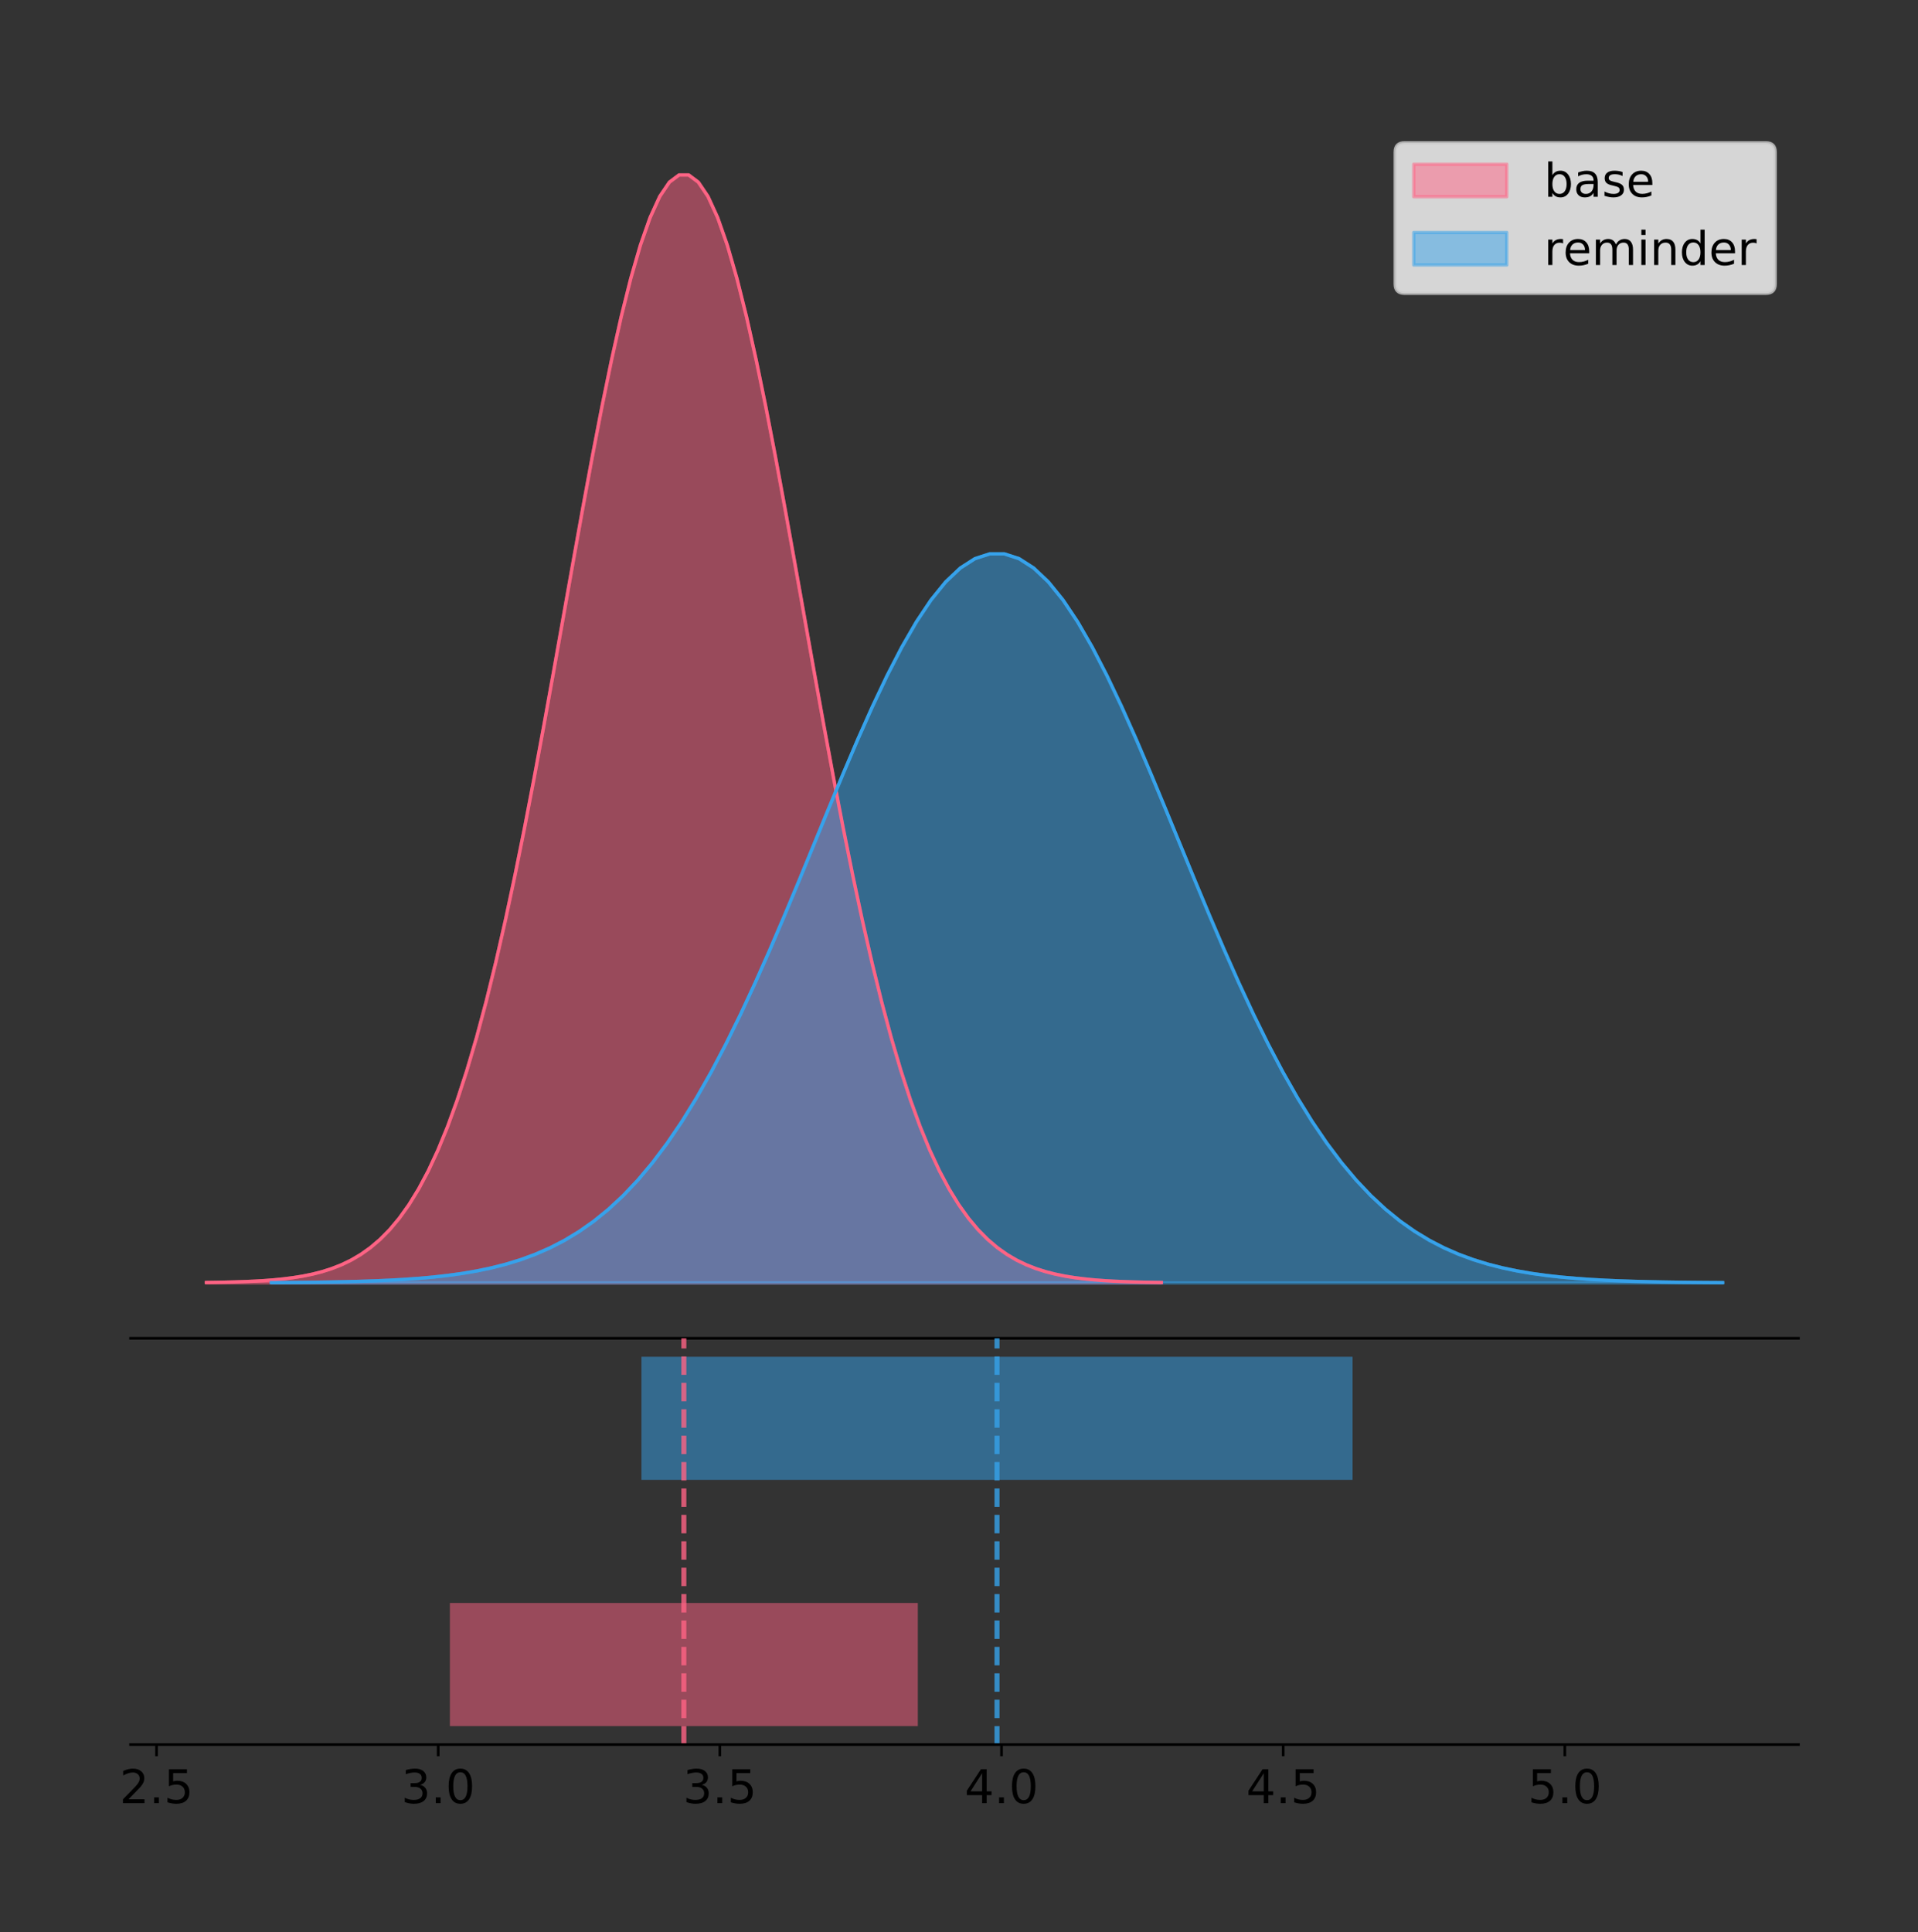 <?xml version="1.0" encoding="utf-8" standalone="no"?>
<!DOCTYPE svg PUBLIC "-//W3C//DTD SVG 1.1//EN"
  "http://www.w3.org/Graphics/SVG/1.1/DTD/svg11.dtd">
<!-- Created with matplotlib (https://matplotlib.org/) -->
<svg height="581.789pt" version="1.1" viewBox="0 0 577.519 581.789" width="577.519pt" xmlns="http://www.w3.org/2000/svg" xmlns:xlink="http://www.w3.org/1999/xlink">
 <rect x="0" y="0" width="577.519" height="581.789" fill="#333333" stroke="none"/>
 <defs>
  <style type="text/css">
*{stroke-linecap:butt;stroke-linejoin:round;}
  </style>
 </defs>
 <g id="figure_1">
  <g id="patch_1">
   <path d="M 0 581.789 
L 577.519 581.789 
L 577.519 0 
L 0 0 
z
" style="fill:none;"/>
  </g>
  <g id="axes_1">
   <g id="patch_2">
    <path d="M 39.319 402.93 
L 541.519 402.93 
L 541.519 36 
L 39.319 36 
z
" style="fill:none;"/>
   </g>
   <g id="PolyCollection_1">
    <defs>
     <path d="M 62.146 -195.538 
L 62.146 -195.65 
L 65.05 -195.692 
L 67.955 -195.749 
L 70.859 -195.825 
L 73.764 -195.925 
L 76.668 -196.058 
L 79.572 -196.23 
L 82.477 -196.455 
L 85.381 -196.744 
L 88.286 -197.115 
L 91.19 -197.585 
L 94.094 -198.179 
L 96.999 -198.923 
L 99.903 -199.848 
L 102.807 -200.99 
L 105.712 -202.39 
L 108.616 -204.093 
L 111.521 -206.151 
L 114.425 -208.617 
L 117.329 -211.552 
L 120.234 -215.017 
L 123.138 -219.078 
L 126.043 -223.801 
L 128.947 -229.25 
L 131.851 -235.488 
L 134.756 -242.572 
L 137.66 -250.552 
L 140.564 -259.468 
L 143.469 -269.344 
L 146.373 -280.192 
L 149.278 -292.002 
L 152.182 -304.744 
L 155.086 -318.365 
L 157.991 -332.786 
L 160.895 -347.901 
L 163.8 -363.58 
L 166.704 -379.667 
L 169.608 -395.98 
L 172.513 -412.318 
L 175.417 -428.462 
L 178.321 -444.18 
L 181.226 -459.23 
L 184.13 -473.372 
L 187.035 -486.366 
L 189.939 -497.987 
L 192.843 -508.025 
L 195.748 -516.294 
L 198.652 -522.64 
L 201.557 -526.94 
L 204.461 -529.111 
L 207.365 -529.111 
L 210.27 -526.94 
L 213.174 -522.64 
L 216.078 -516.294 
L 218.983 -508.025 
L 221.887 -497.987 
L 224.792 -486.366 
L 227.696 -473.372 
L 230.6 -459.23 
L 233.505 -444.18 
L 236.409 -428.462 
L 239.314 -412.318 
L 242.218 -395.98 
L 245.122 -379.667 
L 248.027 -363.58 
L 250.931 -347.901 
L 253.835 -332.786 
L 256.74 -318.365 
L 259.644 -304.744 
L 262.549 -292.002 
L 265.453 -280.192 
L 268.357 -269.344 
L 271.262 -259.468 
L 274.166 -250.552 
L 277.071 -242.572 
L 279.975 -235.488 
L 282.879 -229.25 
L 285.784 -223.801 
L 288.688 -219.078 
L 291.592 -215.017 
L 294.497 -211.552 
L 297.401 -208.617 
L 300.306 -206.151 
L 303.21 -204.093 
L 306.114 -202.39 
L 309.019 -200.99 
L 311.923 -199.848 
L 314.827 -198.923 
L 317.732 -198.179 
L 320.636 -197.585 
L 323.541 -197.115 
L 326.445 -196.744 
L 329.349 -196.455 
L 332.254 -196.23 
L 335.158 -196.058 
L 338.063 -195.925 
L 340.967 -195.825 
L 343.871 -195.749 
L 346.776 -195.692 
L 349.68 -195.65 
L 349.68 -195.538 
L 349.68 -195.538 
L 346.776 -195.538 
L 343.871 -195.538 
L 340.967 -195.538 
L 338.063 -195.538 
L 335.158 -195.538 
L 332.254 -195.538 
L 329.349 -195.538 
L 326.445 -195.538 
L 323.541 -195.538 
L 320.636 -195.538 
L 317.732 -195.538 
L 314.827 -195.538 
L 311.923 -195.538 
L 309.019 -195.538 
L 306.114 -195.538 
L 303.21 -195.538 
L 300.306 -195.538 
L 297.401 -195.538 
L 294.497 -195.538 
L 291.592 -195.538 
L 288.688 -195.538 
L 285.784 -195.538 
L 282.879 -195.538 
L 279.975 -195.538 
L 277.071 -195.538 
L 274.166 -195.538 
L 271.262 -195.538 
L 268.357 -195.538 
L 265.453 -195.538 
L 262.549 -195.538 
L 259.644 -195.538 
L 256.74 -195.538 
L 253.835 -195.538 
L 250.931 -195.538 
L 248.027 -195.538 
L 245.122 -195.538 
L 242.218 -195.538 
L 239.314 -195.538 
L 236.409 -195.538 
L 233.505 -195.538 
L 230.6 -195.538 
L 227.696 -195.538 
L 224.792 -195.538 
L 221.887 -195.538 
L 218.983 -195.538 
L 216.078 -195.538 
L 213.174 -195.538 
L 210.27 -195.538 
L 207.365 -195.538 
L 204.461 -195.538 
L 201.557 -195.538 
L 198.652 -195.538 
L 195.748 -195.538 
L 192.843 -195.538 
L 189.939 -195.538 
L 187.035 -195.538 
L 184.13 -195.538 
L 181.226 -195.538 
L 178.321 -195.538 
L 175.417 -195.538 
L 172.513 -195.538 
L 169.608 -195.538 
L 166.704 -195.538 
L 163.8 -195.538 
L 160.895 -195.538 
L 157.991 -195.538 
L 155.086 -195.538 
L 152.182 -195.538 
L 149.278 -195.538 
L 146.373 -195.538 
L 143.469 -195.538 
L 140.564 -195.538 
L 137.66 -195.538 
L 134.756 -195.538 
L 131.851 -195.538 
L 128.947 -195.538 
L 126.043 -195.538 
L 123.138 -195.538 
L 120.234 -195.538 
L 117.329 -195.538 
L 114.425 -195.538 
L 111.521 -195.538 
L 108.616 -195.538 
L 105.712 -195.538 
L 102.807 -195.538 
L 99.903 -195.538 
L 96.999 -195.538 
L 94.094 -195.538 
L 91.19 -195.538 
L 88.286 -195.538 
L 85.381 -195.538 
L 82.477 -195.538 
L 79.572 -195.538 
L 76.668 -195.538 
L 73.764 -195.538 
L 70.859 -195.538 
L 67.955 -195.538 
L 65.05 -195.538 
L 62.146 -195.538 
z
" id="m39114f8eb2" style="stroke:#ff6384;stroke-opacity:0.5;"/>
    </defs>
    <g clip-path="url(#p70f566fac4)">
     <use style="fill:#ff6384;fill-opacity:0.5;stroke:#ff6384;stroke-opacity:0.5;" x="0" xlink:href="#m39114f8eb2" y="581.789"/>
    </g>
   </g>
   <g id="PolyCollection_2">
    <defs>
     <path d="M 81.718 -195.538 
L 81.718 -195.612 
L 86.132 -195.639 
L 90.545 -195.677 
L 94.959 -195.727 
L 99.373 -195.793 
L 103.787 -195.88 
L 108.201 -195.994 
L 112.615 -196.141 
L 117.029 -196.332 
L 121.443 -196.575 
L 125.857 -196.885 
L 130.27 -197.276 
L 134.684 -197.765 
L 139.098 -198.374 
L 143.512 -199.126 
L 147.926 -200.047 
L 152.34 -201.168 
L 156.754 -202.521 
L 161.168 -204.144 
L 165.581 -206.075 
L 169.995 -208.355 
L 174.409 -211.028 
L 178.823 -214.135 
L 183.237 -217.721 
L 187.651 -221.826 
L 192.065 -226.487 
L 196.479 -231.738 
L 200.892 -237.605 
L 205.306 -244.103 
L 209.72 -251.241 
L 214.134 -259.013 
L 218.548 -267.397 
L 222.962 -276.36 
L 227.376 -285.849 
L 231.79 -295.795 
L 236.203 -306.112 
L 240.617 -316.697 
L 245.031 -327.431 
L 249.445 -338.182 
L 253.859 -348.805 
L 258.273 -359.147 
L 262.687 -369.051 
L 267.101 -378.356 
L 271.514 -386.906 
L 275.928 -394.553 
L 280.342 -401.158 
L 284.756 -406.599 
L 289.17 -410.775 
L 293.584 -413.604 
L 297.998 -415.033 
L 302.412 -415.033 
L 306.825 -413.604 
L 311.239 -410.775 
L 315.653 -406.599 
L 320.067 -401.158 
L 324.481 -394.553 
L 328.895 -386.906 
L 333.309 -378.356 
L 337.723 -369.051 
L 342.136 -359.147 
L 346.55 -348.805 
L 350.964 -338.182 
L 355.378 -327.431 
L 359.792 -316.697 
L 364.206 -306.112 
L 368.62 -295.795 
L 373.034 -285.849 
L 377.447 -276.36 
L 381.861 -267.397 
L 386.275 -259.013 
L 390.689 -251.241 
L 395.103 -244.103 
L 399.517 -237.605 
L 403.931 -231.738 
L 408.345 -226.487 
L 412.759 -221.826 
L 417.172 -217.721 
L 421.586 -214.135 
L 426 -211.028 
L 430.414 -208.355 
L 434.828 -206.075 
L 439.242 -204.144 
L 443.656 -202.521 
L 448.07 -201.168 
L 452.483 -200.047 
L 456.897 -199.126 
L 461.311 -198.374 
L 465.725 -197.765 
L 470.139 -197.276 
L 474.553 -196.885 
L 478.967 -196.575 
L 483.381 -196.332 
L 487.794 -196.141 
L 492.208 -195.994 
L 496.622 -195.88 
L 501.036 -195.793 
L 505.45 -195.727 
L 509.864 -195.677 
L 514.278 -195.639 
L 518.692 -195.612 
L 518.692 -195.538 
L 518.692 -195.538 
L 514.278 -195.538 
L 509.864 -195.538 
L 505.45 -195.538 
L 501.036 -195.538 
L 496.622 -195.538 
L 492.208 -195.538 
L 487.794 -195.538 
L 483.381 -195.538 
L 478.967 -195.538 
L 474.553 -195.538 
L 470.139 -195.538 
L 465.725 -195.538 
L 461.311 -195.538 
L 456.897 -195.538 
L 452.483 -195.538 
L 448.07 -195.538 
L 443.656 -195.538 
L 439.242 -195.538 
L 434.828 -195.538 
L 430.414 -195.538 
L 426 -195.538 
L 421.586 -195.538 
L 417.172 -195.538 
L 412.759 -195.538 
L 408.345 -195.538 
L 403.931 -195.538 
L 399.517 -195.538 
L 395.103 -195.538 
L 390.689 -195.538 
L 386.275 -195.538 
L 381.861 -195.538 
L 377.447 -195.538 
L 373.034 -195.538 
L 368.62 -195.538 
L 364.206 -195.538 
L 359.792 -195.538 
L 355.378 -195.538 
L 350.964 -195.538 
L 346.55 -195.538 
L 342.136 -195.538 
L 337.723 -195.538 
L 333.309 -195.538 
L 328.895 -195.538 
L 324.481 -195.538 
L 320.067 -195.538 
L 315.653 -195.538 
L 311.239 -195.538 
L 306.825 -195.538 
L 302.412 -195.538 
L 297.998 -195.538 
L 293.584 -195.538 
L 289.17 -195.538 
L 284.756 -195.538 
L 280.342 -195.538 
L 275.928 -195.538 
L 271.514 -195.538 
L 267.101 -195.538 
L 262.687 -195.538 
L 258.273 -195.538 
L 253.859 -195.538 
L 249.445 -195.538 
L 245.031 -195.538 
L 240.617 -195.538 
L 236.203 -195.538 
L 231.79 -195.538 
L 227.376 -195.538 
L 222.962 -195.538 
L 218.548 -195.538 
L 214.134 -195.538 
L 209.72 -195.538 
L 205.306 -195.538 
L 200.892 -195.538 
L 196.479 -195.538 
L 192.065 -195.538 
L 187.651 -195.538 
L 183.237 -195.538 
L 178.823 -195.538 
L 174.409 -195.538 
L 169.995 -195.538 
L 165.581 -195.538 
L 161.168 -195.538 
L 156.754 -195.538 
L 152.34 -195.538 
L 147.926 -195.538 
L 143.512 -195.538 
L 139.098 -195.538 
L 134.684 -195.538 
L 130.27 -195.538 
L 125.857 -195.538 
L 121.443 -195.538 
L 117.029 -195.538 
L 112.615 -195.538 
L 108.201 -195.538 
L 103.787 -195.538 
L 99.373 -195.538 
L 94.959 -195.538 
L 90.545 -195.538 
L 86.132 -195.538 
L 81.718 -195.538 
z
" id="m7c90df407b" style="stroke:#36a2eb;stroke-opacity:0.5;"/>
    </defs>
    <g clip-path="url(#p70f566fac4)">
     <use style="fill:#36a2eb;fill-opacity:0.5;stroke:#36a2eb;stroke-opacity:0.5;" x="0" xlink:href="#m7c90df407b" y="581.789"/>
    </g>
   </g>
   <g id="line2d_1">
    <path clip-path="url(#p70f566fac4)" d="M 62.146 386.139 
L 65.05 386.097 
L 67.955 386.04 
L 70.859 385.965 
L 73.764 385.864 
L 76.668 385.732 
L 79.572 385.559 
L 82.477 385.334 
L 85.381 385.045 
L 88.286 384.675 
L 91.19 384.204 
L 94.094 383.61 
L 96.999 382.867 
L 99.903 381.941 
L 102.807 380.799 
L 105.712 379.399 
L 108.616 377.696 
L 111.521 375.639 
L 114.425 373.172 
L 117.329 370.238 
L 120.234 366.772 
L 123.138 362.711 
L 126.043 357.989 
L 128.947 352.539 
L 131.851 346.301 
L 134.756 339.217 
L 137.66 331.237 
L 140.564 322.322 
L 143.469 312.445 
L 146.373 301.597 
L 149.278 289.787 
L 152.182 277.045 
L 155.086 263.424 
L 157.991 249.004 
L 160.895 233.888 
L 163.8 218.209 
L 166.704 202.123 
L 169.608 185.809 
L 172.513 169.471 
L 175.417 153.327 
L 178.321 137.61 
L 181.226 122.559 
L 184.13 108.418 
L 187.035 95.423 
L 189.939 83.803 
L 192.843 73.765 
L 195.748 65.495 
L 198.652 59.15 
L 201.557 54.85 
L 204.461 52.679 
L 207.365 52.679 
L 210.27 54.85 
L 213.174 59.15 
L 216.078 65.495 
L 218.983 73.765 
L 221.887 83.803 
L 224.792 95.423 
L 227.696 108.418 
L 230.6 122.559 
L 233.505 137.61 
L 236.409 153.327 
L 239.314 169.471 
L 242.218 185.809 
L 245.122 202.123 
L 248.027 218.209 
L 250.931 233.888 
L 253.835 249.004 
L 256.74 263.424 
L 259.644 277.045 
L 262.549 289.787 
L 265.453 301.597 
L 268.357 312.445 
L 271.262 322.322 
L 274.166 331.237 
L 277.071 339.217 
L 279.975 346.301 
L 282.879 352.539 
L 285.784 357.989 
L 288.688 362.711 
L 291.592 366.772 
L 294.497 370.238 
L 297.401 373.172 
L 300.306 375.639 
L 303.21 377.696 
L 306.114 379.399 
L 309.019 380.799 
L 311.923 381.941 
L 314.827 382.867 
L 317.732 383.61 
L 320.636 384.204 
L 323.541 384.675 
L 326.445 385.045 
L 329.349 385.334 
L 332.254 385.559 
L 335.158 385.732 
L 338.063 385.864 
L 340.967 385.965 
L 343.871 386.04 
L 346.776 386.097 
L 349.68 386.139 
" style="fill:none;stroke:#ff6384;stroke-linecap:square;"/>
   </g>
   <g id="line2d_2">
    <path clip-path="url(#p70f566fac4)" d="M 81.718 386.178 
L 86.132 386.15 
L 90.545 386.113 
L 94.959 386.063 
L 99.373 385.997 
L 103.787 385.909 
L 108.201 385.796 
L 112.615 385.648 
L 117.029 385.458 
L 121.443 385.214 
L 125.857 384.904 
L 130.27 384.514 
L 134.684 384.024 
L 139.098 383.415 
L 143.512 382.664 
L 147.926 381.743 
L 152.34 380.622 
L 156.754 379.268 
L 161.168 377.645 
L 165.581 375.714 
L 169.995 373.434 
L 174.409 370.762 
L 178.823 367.654 
L 183.237 364.069 
L 187.651 359.964 
L 192.065 355.302 
L 196.479 350.051 
L 200.892 344.185 
L 205.306 337.686 
L 209.72 330.548 
L 214.134 322.777 
L 218.548 314.392 
L 222.962 305.43 
L 227.376 295.941 
L 231.79 285.995 
L 236.203 275.677 
L 240.617 265.092 
L 245.031 254.358 
L 249.445 243.607 
L 253.859 232.984 
L 258.273 222.642 
L 262.687 212.739 
L 267.101 203.434 
L 271.514 194.883 
L 275.928 187.236 
L 280.342 180.631 
L 284.756 175.19 
L 289.17 171.015 
L 293.584 168.185 
L 297.998 166.757 
L 302.412 166.757 
L 306.825 168.185 
L 311.239 171.015 
L 315.653 175.19 
L 320.067 180.631 
L 324.481 187.236 
L 328.895 194.883 
L 333.309 203.434 
L 337.723 212.739 
L 342.136 222.642 
L 346.55 232.984 
L 350.964 243.607 
L 355.378 254.358 
L 359.792 265.092 
L 364.206 275.677 
L 368.62 285.995 
L 373.034 295.941 
L 377.447 305.43 
L 381.861 314.392 
L 386.275 322.777 
L 390.689 330.548 
L 395.103 337.686 
L 399.517 344.185 
L 403.931 350.051 
L 408.345 355.302 
L 412.759 359.964 
L 417.172 364.069 
L 421.586 367.654 
L 426 370.762 
L 430.414 373.434 
L 434.828 375.714 
L 439.242 377.645 
L 443.656 379.268 
L 448.07 380.622 
L 452.483 381.743 
L 456.897 382.664 
L 461.311 383.415 
L 465.725 384.024 
L 470.139 384.514 
L 474.553 384.904 
L 478.967 385.214 
L 483.381 385.458 
L 487.794 385.648 
L 492.208 385.796 
L 496.622 385.909 
L 501.036 385.997 
L 505.45 386.063 
L 509.864 386.113 
L 514.278 386.15 
L 518.692 386.178 
" style="fill:none;stroke:#36a2eb;stroke-linecap:square;"/>
   </g>
   <g id="patch_3">
    <path d="M 39.319 402.93 
L 541.519 402.93 
" style="fill:none;stroke:#000000;stroke-linecap:square;stroke-linejoin:miter;stroke-width:0.8;"/>
   </g>
   <g id="legend_1">
    <g id="patch_4">
     <path d="M 422.897 88.299 
L 531.719 88.299 
Q 534.519 88.299 534.519 85.499 
L 534.519 45.8 
Q 534.519 43 531.719 43 
L 422.897 43 
Q 420.097 43 420.097 45.8 
L 420.097 85.499 
Q 420.097 88.299 422.897 88.299 
z
" style="fill:#ffffff;opacity:0.8;stroke:#cccccc;stroke-linejoin:miter;"/>
    </g>
    <g id="patch_5">
     <path d="M 425.697 59.238 
L 453.697 59.238 
L 453.697 49.438 
L 425.697 49.438 
z
" style="fill:#ff6384;opacity:0.5;stroke:#ff6384;stroke-linejoin:miter;"/>
    </g>
    <g id="text_1">
     <!-- base -->
     <defs>
      <path d="M 48.688 27.297 
Q 48.688 37.203 44.609 42.844 
Q 40.531 48.484 33.406 48.484 
Q 26.266 48.484 22.188 42.844 
Q 18.109 37.203 18.109 27.297 
Q 18.109 17.391 22.188 11.75 
Q 26.266 6.109 33.406 6.109 
Q 40.531 6.109 44.609 11.75 
Q 48.688 17.391 48.688 27.297 
z
M 18.109 46.391 
Q 20.953 51.266 25.266 53.625 
Q 29.594 56 35.594 56 
Q 45.562 56 51.781 48.094 
Q 58.016 40.188 58.016 27.297 
Q 58.016 14.406 51.781 6.484 
Q 45.562 -1.422 35.594 -1.422 
Q 29.594 -1.422 25.266 0.953 
Q 20.953 3.328 18.109 8.203 
L 18.109 0 
L 9.078 0 
L 9.078 75.984 
L 18.109 75.984 
z
" id="DejaVuSans-98"/>
      <path d="M 34.281 27.484 
Q 23.391 27.484 19.188 25 
Q 14.984 22.516 14.984 16.5 
Q 14.984 11.719 18.141 8.906 
Q 21.297 6.109 26.703 6.109 
Q 34.188 6.109 38.703 11.406 
Q 43.219 16.703 43.219 25.484 
L 43.219 27.484 
z
M 52.203 31.203 
L 52.203 0 
L 43.219 0 
L 43.219 8.297 
Q 40.141 3.328 35.547 0.953 
Q 30.953 -1.422 24.312 -1.422 
Q 15.922 -1.422 10.953 3.297 
Q 6 8.016 6 15.922 
Q 6 25.141 12.172 29.828 
Q 18.359 34.516 30.609 34.516 
L 43.219 34.516 
L 43.219 35.406 
Q 43.219 41.609 39.141 45 
Q 35.062 48.391 27.688 48.391 
Q 23 48.391 18.547 47.266 
Q 14.109 46.141 10.016 43.891 
L 10.016 52.203 
Q 14.938 54.109 19.578 55.047 
Q 24.219 56 28.609 56 
Q 40.484 56 46.344 49.844 
Q 52.203 43.703 52.203 31.203 
z
" id="DejaVuSans-97"/>
      <path d="M 44.281 53.078 
L 44.281 44.578 
Q 40.484 46.531 36.375 47.5 
Q 32.281 48.484 27.875 48.484 
Q 21.188 48.484 17.844 46.438 
Q 14.5 44.391 14.5 40.281 
Q 14.5 37.156 16.891 35.375 
Q 19.281 33.594 26.516 31.984 
L 29.594 31.297 
Q 39.156 29.25 43.188 25.516 
Q 47.219 21.781 47.219 15.094 
Q 47.219 7.469 41.188 3.016 
Q 35.156 -1.422 24.609 -1.422 
Q 20.219 -1.422 15.453 -0.562 
Q 10.688 0.297 5.422 2 
L 5.422 11.281 
Q 10.406 8.688 15.234 7.391 
Q 20.062 6.109 24.812 6.109 
Q 31.156 6.109 34.562 8.281 
Q 37.984 10.453 37.984 14.406 
Q 37.984 18.062 35.516 20.016 
Q 33.062 21.969 24.703 23.781 
L 21.578 24.516 
Q 13.234 26.266 9.516 29.906 
Q 5.812 33.547 5.812 39.891 
Q 5.812 47.609 11.281 51.797 
Q 16.75 56 26.812 56 
Q 31.781 56 36.172 55.266 
Q 40.578 54.547 44.281 53.078 
z
" id="DejaVuSans-115"/>
      <path d="M 56.203 29.594 
L 56.203 25.203 
L 14.891 25.203 
Q 15.484 15.922 20.484 11.062 
Q 25.484 6.203 34.422 6.203 
Q 39.594 6.203 44.453 7.469 
Q 49.312 8.734 54.109 11.281 
L 54.109 2.781 
Q 49.266 0.734 44.188 -0.344 
Q 39.109 -1.422 33.891 -1.422 
Q 20.797 -1.422 13.156 6.188 
Q 5.516 13.812 5.516 26.812 
Q 5.516 40.234 12.766 48.109 
Q 20.016 56 32.328 56 
Q 43.359 56 49.781 48.891 
Q 56.203 41.797 56.203 29.594 
z
M 47.219 32.234 
Q 47.125 39.594 43.094 43.984 
Q 39.062 48.391 32.422 48.391 
Q 24.906 48.391 20.391 44.141 
Q 15.875 39.891 15.188 32.172 
z
" id="DejaVuSans-101"/>
     </defs>
     <g transform="translate(464.897 59.238)scale(0.14 -0.14)">
      <use xlink:href="#DejaVuSans-98"/>
      <use x="63.477" xlink:href="#DejaVuSans-97"/>
      <use x="124.756" xlink:href="#DejaVuSans-115"/>
      <use x="176.855" xlink:href="#DejaVuSans-101"/>
     </g>
    </g>
    <g id="patch_6">
     <path d="M 425.697 79.787 
L 453.697 79.787 
L 453.697 69.987 
L 425.697 69.987 
z
" style="fill:#36a2eb;opacity:0.5;stroke:#36a2eb;stroke-linejoin:miter;"/>
    </g>
    <g id="text_2">
     <!-- reminder -->
     <defs>
      <path d="M 41.109 46.297 
Q 39.594 47.172 37.812 47.578 
Q 36.031 48 33.891 48 
Q 26.266 48 22.188 43.047 
Q 18.109 38.094 18.109 28.812 
L 18.109 0 
L 9.078 0 
L 9.078 54.688 
L 18.109 54.688 
L 18.109 46.188 
Q 20.953 51.172 25.484 53.578 
Q 30.031 56 36.531 56 
Q 37.453 56 38.578 55.875 
Q 39.703 55.766 41.062 55.516 
z
" id="DejaVuSans-114"/>
      <path d="M 52 44.188 
Q 55.375 50.25 60.062 53.125 
Q 64.75 56 71.094 56 
Q 79.641 56 84.281 50.016 
Q 88.922 44.047 88.922 33.016 
L 88.922 0 
L 79.891 0 
L 79.891 32.719 
Q 79.891 40.578 77.094 44.375 
Q 74.312 48.188 68.609 48.188 
Q 61.625 48.188 57.562 43.547 
Q 53.516 38.922 53.516 30.906 
L 53.516 0 
L 44.484 0 
L 44.484 32.719 
Q 44.484 40.625 41.703 44.406 
Q 38.922 48.188 33.109 48.188 
Q 26.219 48.188 22.156 43.531 
Q 18.109 38.875 18.109 30.906 
L 18.109 0 
L 9.078 0 
L 9.078 54.688 
L 18.109 54.688 
L 18.109 46.188 
Q 21.188 51.219 25.484 53.609 
Q 29.781 56 35.688 56 
Q 41.656 56 45.828 52.969 
Q 50 49.953 52 44.188 
z
" id="DejaVuSans-109"/>
      <path d="M 9.422 54.688 
L 18.406 54.688 
L 18.406 0 
L 9.422 0 
z
M 9.422 75.984 
L 18.406 75.984 
L 18.406 64.594 
L 9.422 64.594 
z
" id="DejaVuSans-105"/>
      <path d="M 54.891 33.016 
L 54.891 0 
L 45.906 0 
L 45.906 32.719 
Q 45.906 40.484 42.875 44.328 
Q 39.844 48.188 33.797 48.188 
Q 26.516 48.188 22.312 43.547 
Q 18.109 38.922 18.109 30.906 
L 18.109 0 
L 9.078 0 
L 9.078 54.688 
L 18.109 54.688 
L 18.109 46.188 
Q 21.344 51.125 25.703 53.562 
Q 30.078 56 35.797 56 
Q 45.219 56 50.047 50.172 
Q 54.891 44.344 54.891 33.016 
z
" id="DejaVuSans-110"/>
      <path d="M 45.406 46.391 
L 45.406 75.984 
L 54.391 75.984 
L 54.391 0 
L 45.406 0 
L 45.406 8.203 
Q 42.578 3.328 38.25 0.953 
Q 33.938 -1.422 27.875 -1.422 
Q 17.969 -1.422 11.734 6.484 
Q 5.516 14.406 5.516 27.297 
Q 5.516 40.188 11.734 48.094 
Q 17.969 56 27.875 56 
Q 33.938 56 38.25 53.625 
Q 42.578 51.266 45.406 46.391 
z
M 14.797 27.297 
Q 14.797 17.391 18.875 11.75 
Q 22.953 6.109 30.078 6.109 
Q 37.203 6.109 41.297 11.75 
Q 45.406 17.391 45.406 27.297 
Q 45.406 37.203 41.297 42.844 
Q 37.203 48.484 30.078 48.484 
Q 22.953 48.484 18.875 42.844 
Q 14.797 37.203 14.797 27.297 
z
" id="DejaVuSans-100"/>
     </defs>
     <g transform="translate(464.897 79.787)scale(0.14 -0.14)">
      <use xlink:href="#DejaVuSans-114"/>
      <use x="41.082" xlink:href="#DejaVuSans-101"/>
      <use x="102.605" xlink:href="#DejaVuSans-109"/>
      <use x="200.018" xlink:href="#DejaVuSans-105"/>
      <use x="227.801" xlink:href="#DejaVuSans-110"/>
      <use x="291.18" xlink:href="#DejaVuSans-100"/>
      <use x="354.656" xlink:href="#DejaVuSans-101"/>
      <use x="416.18" xlink:href="#DejaVuSans-114"/>
     </g>
    </g>
   </g>
  </g>
  <g id="axes_2">
   <g id="patch_7">
    <path d="M 39.319 525.24 
L 541.519 525.24 
L 541.519 402.93 
L 39.319 402.93 
z
" style="fill:none;"/>
   </g>
   <g id="patch_8">
    <path clip-path="url(#pa82665433f)" d="M 135.467 519.68 
L 276.359 519.68 
L 276.359 482.617 
L 135.467 482.617 
z
" style="fill:#ff6384;opacity:0.5;"/>
   </g>
   <g id="patch_9">
    <path clip-path="url(#pa82665433f)" d="M 193.146 445.553 
L 407.263 445.553 
L 407.263 408.49 
L 193.146 408.49 
z
" style="fill:#36a2eb;opacity:0.5;"/>
   </g>
   <g id="matplotlib.axis_1">
    <g id="xtick_1">
     <g id="line2d_3">
      <defs>
       <path d="M 0 0 
L 0 3.5 
" id="m950e9afad4" style="stroke:#000000;stroke-width:0.8;"/>
      </defs>
      <g>
       <use style="stroke:#000000;stroke-width:0.8;" x="47.132" xlink:href="#m950e9afad4" y="525.24"/>
      </g>
     </g>
     <g id="text_3">
      <!-- 2.5 -->
      <defs>
       <path d="M 19.188 8.297 
L 53.609 8.297 
L 53.609 0 
L 7.328 0 
L 7.328 8.297 
Q 12.938 14.109 22.625 23.891 
Q 32.328 33.688 34.812 36.531 
Q 39.547 41.844 41.422 45.531 
Q 43.312 49.219 43.312 52.781 
Q 43.312 58.594 39.234 62.25 
Q 35.156 65.922 28.609 65.922 
Q 23.969 65.922 18.812 64.312 
Q 13.672 62.703 7.812 59.422 
L 7.812 69.391 
Q 13.766 71.781 18.938 73 
Q 24.125 74.219 28.422 74.219 
Q 39.75 74.219 46.484 68.547 
Q 53.219 62.891 53.219 53.422 
Q 53.219 48.922 51.531 44.891 
Q 49.859 40.875 45.406 35.406 
Q 44.188 33.984 37.641 27.219 
Q 31.109 20.453 19.188 8.297 
z
" id="DejaVuSans-50"/>
       <path d="M 10.688 12.406 
L 21 12.406 
L 21 0 
L 10.688 0 
z
" id="DejaVuSans-46"/>
       <path d="M 10.797 72.906 
L 49.516 72.906 
L 49.516 64.594 
L 19.828 64.594 
L 19.828 46.734 
Q 21.969 47.469 24.109 47.828 
Q 26.266 48.188 28.422 48.188 
Q 40.625 48.188 47.75 41.5 
Q 54.891 34.812 54.891 23.391 
Q 54.891 11.625 47.562 5.094 
Q 40.234 -1.422 26.906 -1.422 
Q 22.312 -1.422 17.547 -0.641 
Q 12.797 0.141 7.719 1.703 
L 7.719 11.625 
Q 12.109 9.234 16.797 8.062 
Q 21.484 6.891 26.703 6.891 
Q 35.156 6.891 40.078 11.328 
Q 45.016 15.766 45.016 23.391 
Q 45.016 31 40.078 35.438 
Q 35.156 39.891 26.703 39.891 
Q 22.75 39.891 18.812 39.016 
Q 14.891 38.141 10.797 36.281 
z
" id="DejaVuSans-53"/>
      </defs>
      <g transform="translate(36 542.878)scale(0.14 -0.14)">
       <use xlink:href="#DejaVuSans-50"/>
       <use x="63.623" xlink:href="#DejaVuSans-46"/>
       <use x="95.41" xlink:href="#DejaVuSans-53"/>
      </g>
     </g>
    </g>
    <g id="xtick_2">
     <g id="line2d_4">
      <g>
       <use style="stroke:#000000;stroke-width:0.8;" x="131.942" xlink:href="#m950e9afad4" y="525.24"/>
      </g>
     </g>
     <g id="text_4">
      <!-- 3.0 -->
      <defs>
       <path d="M 40.578 39.312 
Q 47.656 37.797 51.625 33 
Q 55.609 28.219 55.609 21.188 
Q 55.609 10.406 48.188 4.484 
Q 40.766 -1.422 27.094 -1.422 
Q 22.516 -1.422 17.656 -0.516 
Q 12.797 0.391 7.625 2.203 
L 7.625 11.719 
Q 11.719 9.328 16.594 8.109 
Q 21.484 6.891 26.812 6.891 
Q 36.078 6.891 40.938 10.547 
Q 45.797 14.203 45.797 21.188 
Q 45.797 27.641 41.281 31.266 
Q 36.766 34.906 28.719 34.906 
L 20.219 34.906 
L 20.219 43.016 
L 29.109 43.016 
Q 36.375 43.016 40.234 45.922 
Q 44.094 48.828 44.094 54.297 
Q 44.094 59.906 40.109 62.906 
Q 36.141 65.922 28.719 65.922 
Q 24.656 65.922 20.016 65.031 
Q 15.375 64.156 9.812 62.312 
L 9.812 71.094 
Q 15.438 72.656 20.344 73.438 
Q 25.25 74.219 29.594 74.219 
Q 40.828 74.219 47.359 69.109 
Q 53.906 64.016 53.906 55.328 
Q 53.906 49.266 50.438 45.094 
Q 46.969 40.922 40.578 39.312 
z
" id="DejaVuSans-51"/>
       <path d="M 31.781 66.406 
Q 24.172 66.406 20.328 58.906 
Q 16.5 51.422 16.5 36.375 
Q 16.5 21.391 20.328 13.891 
Q 24.172 6.391 31.781 6.391 
Q 39.453 6.391 43.281 13.891 
Q 47.125 21.391 47.125 36.375 
Q 47.125 51.422 43.281 58.906 
Q 39.453 66.406 31.781 66.406 
z
M 31.781 74.219 
Q 44.047 74.219 50.516 64.516 
Q 56.984 54.828 56.984 36.375 
Q 56.984 17.969 50.516 8.266 
Q 44.047 -1.422 31.781 -1.422 
Q 19.531 -1.422 13.062 8.266 
Q 6.594 17.969 6.594 36.375 
Q 6.594 54.828 13.062 64.516 
Q 19.531 74.219 31.781 74.219 
z
" id="DejaVuSans-48"/>
      </defs>
      <g transform="translate(120.81 542.878)scale(0.14 -0.14)">
       <use xlink:href="#DejaVuSans-51"/>
       <use x="63.623" xlink:href="#DejaVuSans-46"/>
       <use x="95.41" xlink:href="#DejaVuSans-48"/>
      </g>
     </g>
    </g>
    <g id="xtick_3">
     <g id="line2d_5">
      <g>
       <use style="stroke:#000000;stroke-width:0.8;" x="216.752" xlink:href="#m950e9afad4" y="525.24"/>
      </g>
     </g>
     <g id="text_5">
      <!-- 3.5 -->
      <g transform="translate(205.62 542.878)scale(0.14 -0.14)">
       <use xlink:href="#DejaVuSans-51"/>
       <use x="63.623" xlink:href="#DejaVuSans-46"/>
       <use x="95.41" xlink:href="#DejaVuSans-53"/>
      </g>
     </g>
    </g>
    <g id="xtick_4">
     <g id="line2d_6">
      <g>
       <use style="stroke:#000000;stroke-width:0.8;" x="301.562" xlink:href="#m950e9afad4" y="525.24"/>
      </g>
     </g>
     <g id="text_6">
      <!-- 4.0 -->
      <defs>
       <path d="M 37.797 64.312 
L 12.891 25.391 
L 37.797 25.391 
z
M 35.203 72.906 
L 47.609 72.906 
L 47.609 25.391 
L 58.016 25.391 
L 58.016 17.188 
L 47.609 17.188 
L 47.609 0 
L 37.797 0 
L 37.797 17.188 
L 4.891 17.188 
L 4.891 26.703 
z
" id="DejaVuSans-52"/>
      </defs>
      <g transform="translate(290.429 542.878)scale(0.14 -0.14)">
       <use xlink:href="#DejaVuSans-52"/>
       <use x="63.623" xlink:href="#DejaVuSans-46"/>
       <use x="95.41" xlink:href="#DejaVuSans-48"/>
      </g>
     </g>
    </g>
    <g id="xtick_5">
     <g id="line2d_7">
      <g>
       <use style="stroke:#000000;stroke-width:0.8;" x="386.371" xlink:href="#m950e9afad4" y="525.24"/>
      </g>
     </g>
     <g id="text_7">
      <!-- 4.5 -->
      <g transform="translate(375.239 542.878)scale(0.14 -0.14)">
       <use xlink:href="#DejaVuSans-52"/>
       <use x="63.623" xlink:href="#DejaVuSans-46"/>
       <use x="95.41" xlink:href="#DejaVuSans-53"/>
      </g>
     </g>
    </g>
    <g id="xtick_6">
     <g id="line2d_8">
      <g>
       <use style="stroke:#000000;stroke-width:0.8;" x="471.181" xlink:href="#m950e9afad4" y="525.24"/>
      </g>
     </g>
     <g id="text_8">
      <!-- 5.0 -->
      <g transform="translate(460.049 542.878)scale(0.14 -0.14)">
       <use xlink:href="#DejaVuSans-53"/>
       <use x="63.623" xlink:href="#DejaVuSans-46"/>
       <use x="95.41" xlink:href="#DejaVuSans-48"/>
      </g>
     </g>
    </g>
   </g>
   <g id="line2d_9">
    <path clip-path="url(#pa82665433f)" d="M 205.913 525.24 
L 205.913 402.93 
" style="fill:none;stroke:#ff6384;stroke-dasharray:5.55,2.4;stroke-dashoffset:0;stroke-opacity:0.8;stroke-width:1.5;"/>
   </g>
   <g id="line2d_10">
    <path clip-path="url(#pa82665433f)" d="M 300.205 525.24 
L 300.205 402.93 
" style="fill:none;stroke:#36a2eb;stroke-dasharray:5.55,2.4;stroke-dashoffset:0;stroke-opacity:0.8;stroke-width:1.5;"/>
   </g>
   <g id="patch_10">
    <path d="M 39.319 525.24 
L 541.519 525.24 
" style="fill:none;stroke:#000000;stroke-linecap:square;stroke-linejoin:miter;stroke-width:0.8;"/>
   </g>
  </g>
 </g>
 <defs>
  <clipPath id="p70f566fac4">
   <rect height="366.93" width="502.2" x="39.319" y="36"/>
  </clipPath>
  <clipPath id="pa82665433f">
   <rect height="122.31" width="502.2" x="39.319" y="402.93"/>
  </clipPath>
 </defs>
</svg>

